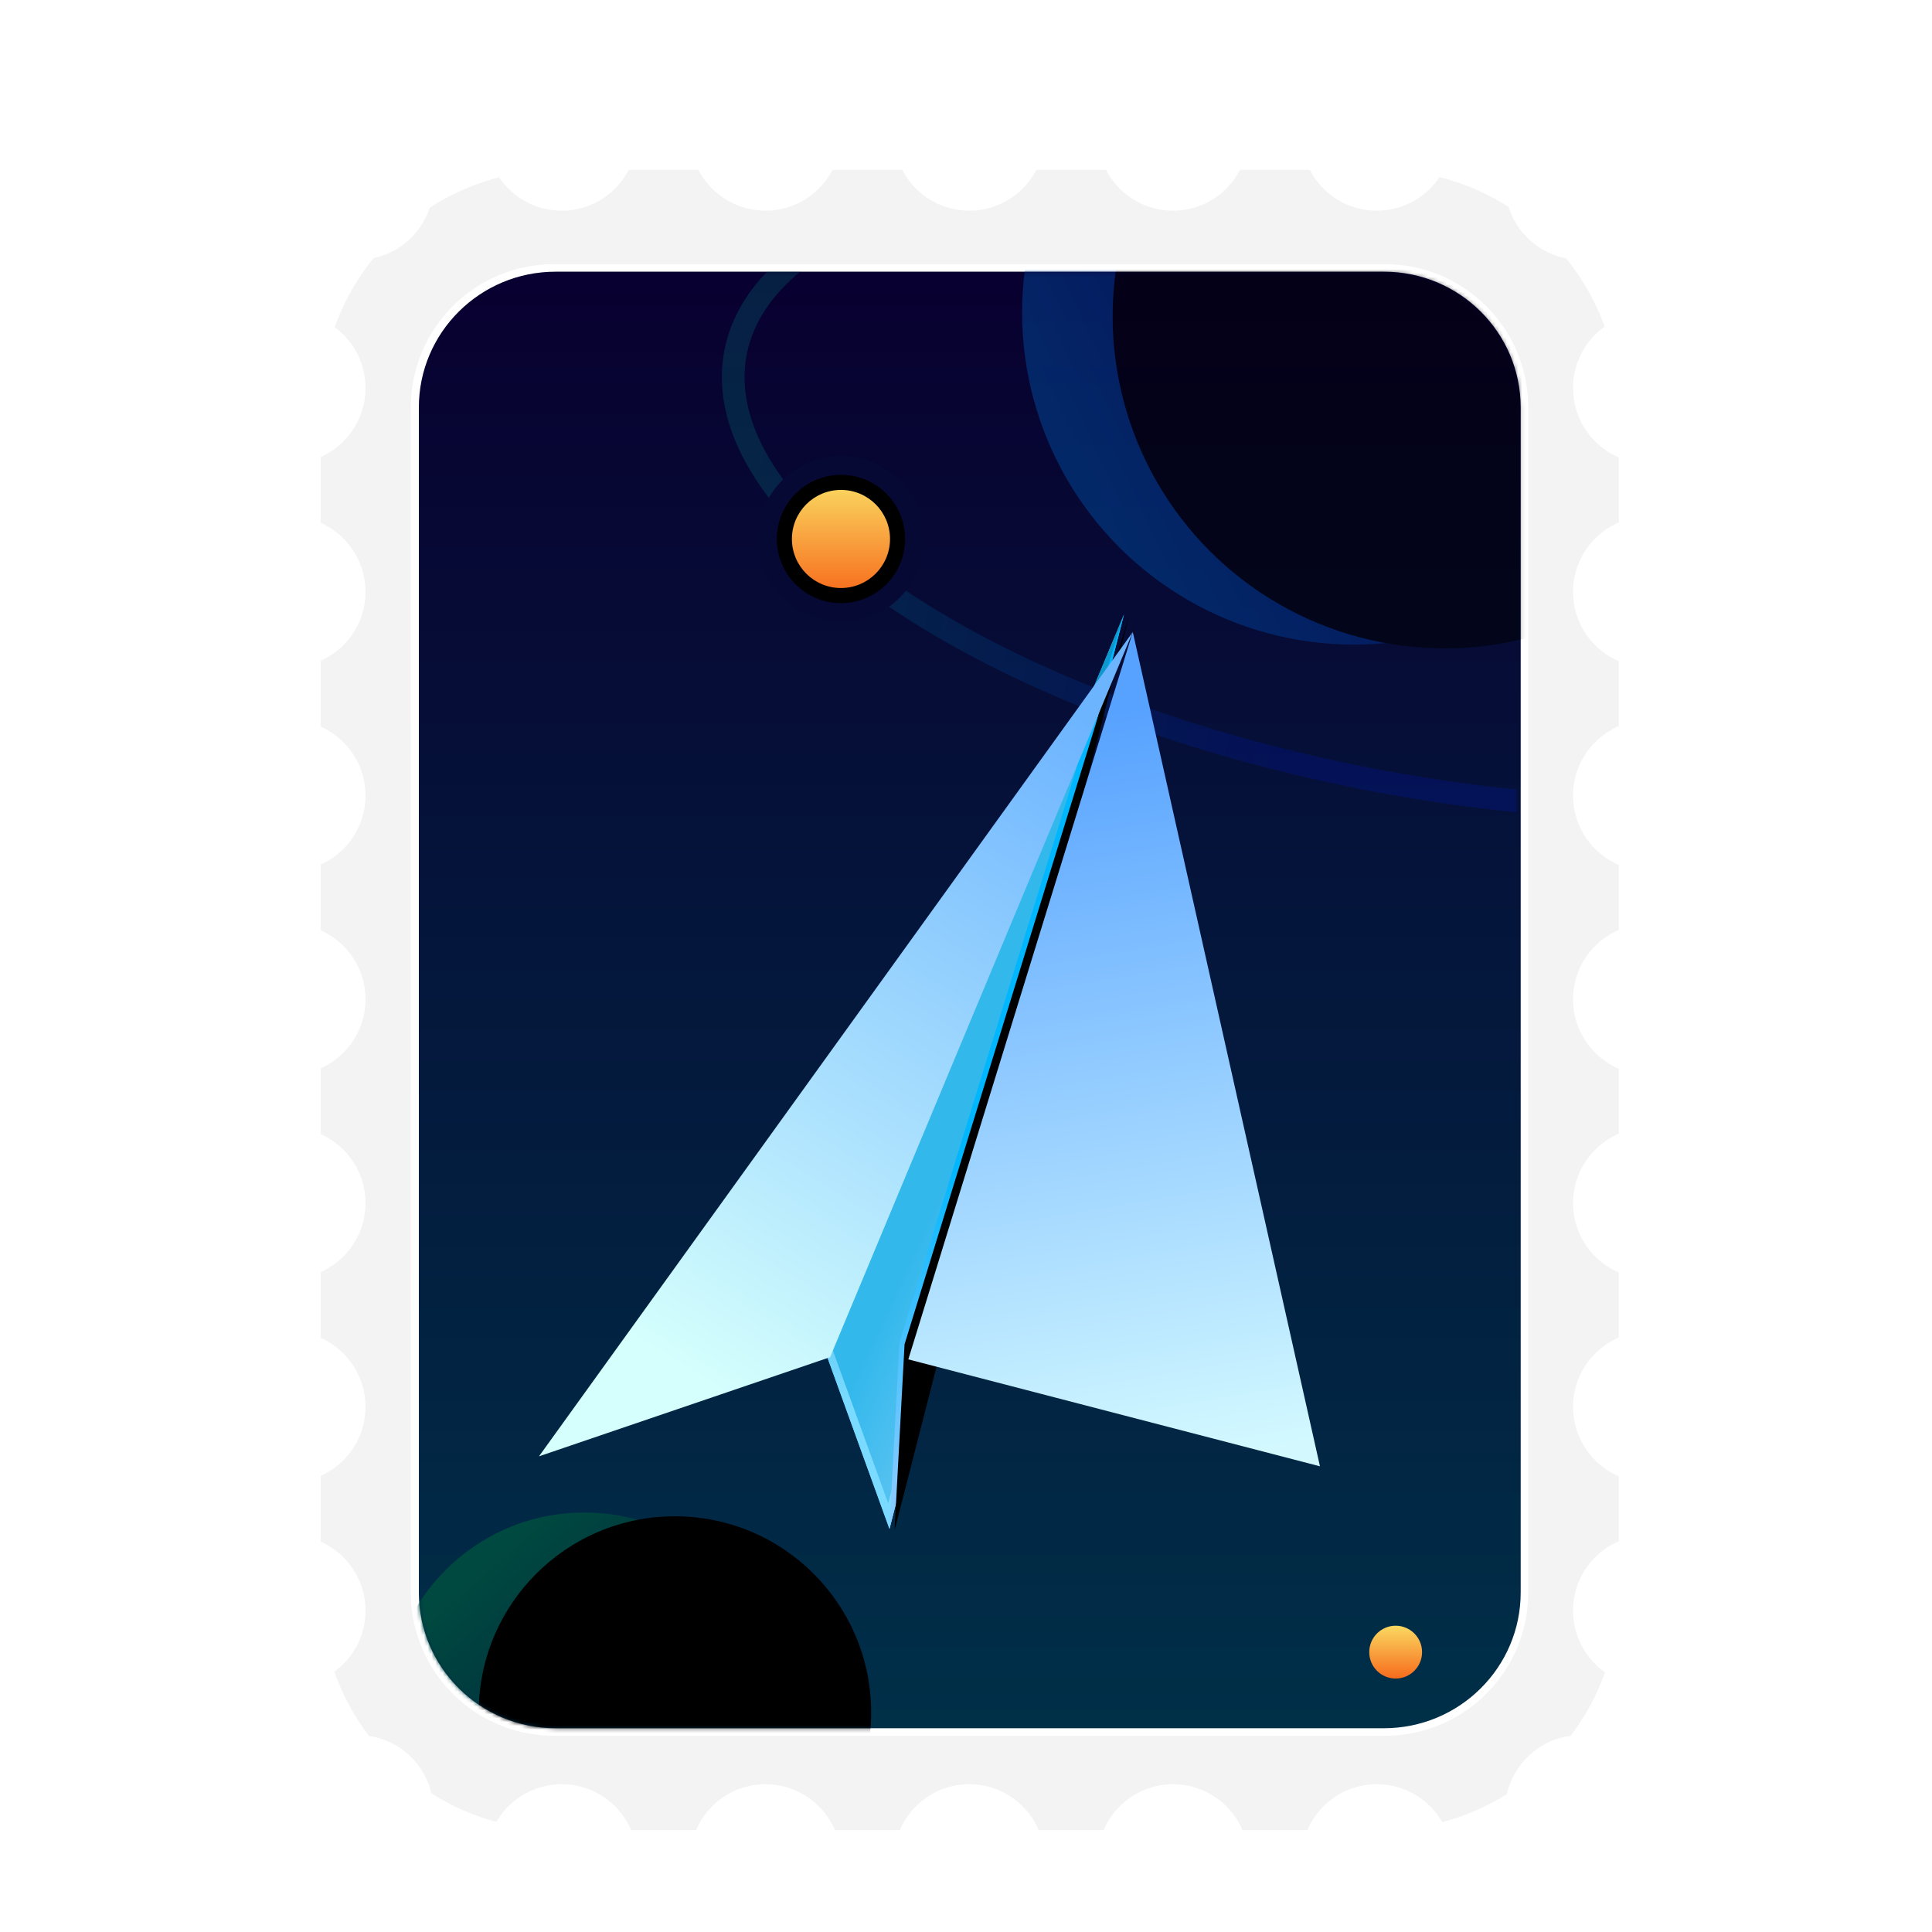 <svg xmlns="http://www.w3.org/2000/svg" xmlns:xlink="http://www.w3.org/1999/xlink" width="512" height="512" viewBox="0 0 512 512">
  <defs>
    <filter id="deepin-mail-512px-a" width="137.8%" height="126.1%" x="-22.3%" y="-12.1%" filterUnits="objectBoundingBox">
      <feOffset dy="8" in="SourceAlpha" result="shadowOffsetOuter1"/>
      <feGaussianBlur in="shadowOffsetOuter1" result="shadowBlurOuter1" stdDeviation="10"/>
      <feColorMatrix in="shadowBlurOuter1" result="shadowMatrixOuter1" values="0 0 0 0 0   0 0 0 0 0   0 0 0 0 0  0 0 0 0.2 0"/>
      <feMerge>
        <feMergeNode in="shadowMatrixOuter1"/>
        <feMergeNode in="SourceGraphic"/>
      </feMerge>
    </filter>
    <linearGradient id="deepin-mail-512px-c" x1="50%" x2="50%" y1="0%" y2="100%">
      <stop offset="0%" stop-color="#080030"/>
      <stop offset="100%" stop-color="#002F48"/>
    </linearGradient>
    <path id="deepin-mail-512px-b" d="M36.384,0.167 C16.364,0.167 0.135,16.285 0.135,36.167 L0.135,350.167 C0.135,370.049 16.364,386.167 36.384,386.167 L255.887,386.167 C275.907,386.167 292.135,370.049 292.135,350.167 L292.135,36.167 C292.135,16.285 275.907,0.167 255.887,0.167 L36.384,0.167 Z"/>
    <linearGradient id="deepin-mail-512px-d" x1="3.381%" x2="74.037%" y1="57.948%" y2="67.16%">
      <stop offset="0%" stop-color="#00807D"/>
      <stop offset="100%" stop-color="#0013AE"/>
    </linearGradient>
    <linearGradient id="deepin-mail-512px-f" x1="8.682%" x2="71.294%" y1="71.354%" y2="41.48%">
      <stop offset="0%" stop-color="#00499C"/>
      <stop offset="100%" stop-color="#000A72"/>
    </linearGradient>
    <circle id="deepin-mail-512px-g" cx="247.999" cy="11" r="88"/>
    <filter id="deepin-mail-512px-h" width="113.6%" height="113.6%" x="-6.8%" y="-6.8%" filterUnits="objectBoundingBox">
      <feOffset dx="24" dy="1" in="SourceAlpha" result="shadowOffsetInner1"/>
      <feComposite in="shadowOffsetInner1" in2="SourceAlpha" k2="-1" k3="1" operator="arithmetic" result="shadowInnerInner1"/>
      <feColorMatrix in="shadowInnerInner1" values="0 0 0 0 1   0 0 0 0 1   0 0 0 0 1  0 0 0 0.1 0"/>
    </filter>
    <linearGradient id="deepin-mail-512px-i" x1="50%" x2="50%" y1="0%" y2="100%">
      <stop offset="0%" stop-color="#FAD961"/>
      <stop offset="100%" stop-color="#F76B1C"/>
    </linearGradient>
    <linearGradient id="deepin-mail-512px-j" x1="30.073%" x2="80.534%" y1="7.708%" y2="65.246%">
      <stop offset="0%" stop-color="#004940"/>
      <stop offset="100%" stop-color="#001D3C"/>
    </linearGradient>
    <circle id="deepin-mail-512px-k" cx="43.999" cy="381" r="52"/>
    <filter id="deepin-mail-512px-l" width="123.1%" height="123.1%" x="-11.5%" y="-11.5%" filterUnits="objectBoundingBox">
      <feOffset dx="24" dy="1" in="SourceAlpha" result="shadowOffsetInner1"/>
      <feComposite in="shadowOffsetInner1" in2="SourceAlpha" k2="-1" k3="1" operator="arithmetic" result="shadowInnerInner1"/>
      <feColorMatrix in="shadowInnerInner1" values="0 0 0 0 1   0 0 0 0 1   0 0 0 0 1  0 0 0 0.1 0"/>
    </filter>
    <linearGradient id="deepin-mail-512px-m" x1="31.647%" x2="58.67%" y1="60.932%" y2="100%">
      <stop offset="0%" stop-color="#33B8EC"/>
      <stop offset="100%" stop-color="#B5DEFF"/>
    </linearGradient>
    <linearGradient id="deepin-mail-512px-n" x1="91.643%" x2="50%" y1="1.086%" y2="100%">
      <stop offset="49.623%" stop-color="#0D98CF"/>
      <stop offset="100%" stop-color="#7ADAFF"/>
    </linearGradient>
    <linearGradient id="deepin-mail-512px-o" x1="36.738%" x2="9.575%" y1="58.706%" y2="100%">
      <stop offset="0%" stop-color="#00B7FF"/>
      <stop offset="100%" stop-color="#87CAFF"/>
    </linearGradient>
    <polygon id="deepin-mail-512px-p" points="98.483 143.264 72.981 185.582 241.626 .788"/>
    <filter id="deepin-mail-512px-q" width="100.6%" height="100.5%" x="-.3%" y="-.3%" filterUnits="objectBoundingBox">
      <feOffset dx="1" dy="1" in="SourceAlpha" result="shadowOffsetInner1"/>
      <feComposite in="shadowOffsetInner1" in2="SourceAlpha" k2="-1" k3="1" operator="arithmetic" result="shadowInnerInner1"/>
      <feColorMatrix in="shadowInnerInner1" values="0 0 0 0 1   0 0 0 0 1   0 0 0 0 1  0 0 0 0.5 0"/>
    </filter>
    <filter id="deepin-mail-512px-r" width="121.1%" height="123.3%" x="-10.5%" y="-11.6%" filterUnits="objectBoundingBox">
      <feOffset dy="5" in="SourceAlpha" result="shadowOffsetOuter1"/>
      <feGaussianBlur in="shadowOffsetOuter1" result="shadowBlurOuter1" stdDeviation="4"/>
      <feColorMatrix in="shadowBlurOuter1" result="shadowMatrixOuter1" values="0 0 0 0 0   0 0 0 0 0   0 0 0 0 0  0 0 0 0.2 0"/>
      <feMerge>
        <feMergeNode in="shadowMatrixOuter1"/>
        <feMergeNode in="SourceGraphic"/>
      </feMerge>
    </filter>
    <linearGradient id="deepin-mail-512px-s" x1="98.248%" x2="10.424%" y1="35.058%" y2="62.766%">
      <stop offset="0%" stop-color="#6DB4FF"/>
      <stop offset="100%" stop-color="#D5FFFD"/>
    </linearGradient>
    <linearGradient id="deepin-mail-512px-t" x1="70.242%" x2="50%" y1="3.11%" y2="94.772%">
      <stop offset="0%" stop-color="#57A2FF"/>
      <stop offset="100%" stop-color="#D3F9FF"/>
    </linearGradient>
  </defs>
  <g fill="none" fill-rule="evenodd" filter="url(#deepin-mail-512px-a)" transform="translate(82.864 34.833)">
    <path fill="#F3F3F3" fill-rule="nonzero" stroke="#FFF" stroke-width="2" d="M102.841,1.166 C104.345,4.321 106.693,6.996 109.593,8.898 C112.583,10.859 116.158,12 120.001,12 C123.843,12 127.419,10.859 130.408,8.898 C133.182,7.078 135.451,4.552 136.96,1.575 L137.161,1.166 L156.841,1.166 C158.345,4.321 160.693,6.996 163.593,8.898 C166.583,10.859 170.158,12 174.001,12 C177.843,12 181.419,10.859 184.408,8.898 C187.182,7.078 189.451,4.552 190.96,1.575 L191.161,1.166 L210.841,1.166 C212.345,4.321 214.693,6.996 217.593,8.898 C220.583,10.859 224.158,12 228.001,12 C231.843,12 235.419,10.859 238.408,8.898 C241.182,7.078 243.451,4.552 244.96,1.575 L245.161,1.166 L264.841,1.166 C266.345,4.321 268.693,6.996 271.593,8.898 C274.583,10.859 278.158,12 282.001,12 C285.497,12 288.773,11.055 291.588,9.407 C294.283,7.828 296.555,5.605 298.192,2.947 C305.243,4.647 311.839,7.515 317.763,11.334 C318.77,14.788 320.731,17.834 323.343,20.169 C325.934,22.485 329.164,24.101 332.736,24.721 C337.409,30.442 341.11,36.987 343.589,44.105 C338.415,47.5 335.001,53.351 335.001,60 C335.001,64.107 336.304,67.91 338.519,71.017 C340.573,73.898 343.41,76.18 346.72,77.554 L347.136,77.721 L347.136,96.278 C343.648,97.63 340.658,99.982 338.519,102.982 C336.304,106.09 335.001,109.892 335.001,114 C335.001,118.107 336.304,121.91 338.519,125.017 C340.573,127.898 343.41,130.18 346.72,131.554 L347.136,131.721 L347.136,150.278 C343.648,151.63 340.658,153.982 338.519,156.982 C336.304,160.09 335.001,163.892 335.001,168 C335.001,172.107 336.304,175.91 338.519,179.017 C340.573,181.898 343.41,184.18 346.72,185.554 L347.136,185.721 L347.136,204.278 C343.648,205.63 340.658,207.982 338.519,210.982 C336.304,214.09 335.001,217.892 335.001,222 C335.001,226.107 336.304,229.91 338.519,233.017 C340.573,235.898 343.41,238.18 346.72,239.554 L347.136,239.721 L347.136,258.278 C343.648,259.63 340.658,261.982 338.519,264.982 C336.304,268.09 335.001,271.892 335.001,276 C335.001,280.107 336.304,283.91 338.519,287.017 C340.573,289.898 343.41,292.18 346.72,293.554 L347.136,293.721 L347.136,312.278 C343.648,313.63 340.658,315.982 338.519,318.982 C336.304,322.09 335.001,325.892 335.001,330 C335.001,334.107 336.304,337.91 338.519,341.017 C340.573,343.898 343.41,346.18 346.72,347.554 L347.136,347.721 L347.136,366.278 C343.648,367.63 340.658,369.982 338.519,372.982 C336.304,376.09 335.001,379.892 335.001,384 C335.001,390.689 338.457,396.571 343.682,399.956 C341.416,406.564 338.096,412.683 333.925,418.113 C329.806,418.56 326.082,420.324 323.183,422.974 C320.262,425.645 318.178,429.217 317.371,433.249 C311.735,436.825 305.502,439.544 298.855,441.222 C297.307,438.255 294.999,435.749 292.19,433.96 C289.245,432.086 285.75,431 282.001,431 C277.887,431 274.079,432.307 270.969,434.529 C268.086,436.588 265.804,439.433 264.433,442.75 L264.267,443.167 L245.735,443.167 C244.387,439.671 242.035,436.674 239.033,434.529 C235.923,432.307 232.114,431 228.001,431 C223.887,431 220.079,432.307 216.969,434.529 C214.086,436.588 211.804,439.433 210.433,442.75 L210.267,443.167 L191.735,443.167 C190.387,439.671 188.035,436.674 185.033,434.529 C181.923,432.307 178.114,431 174.001,431 C169.887,431 166.079,432.307 162.969,434.529 C160.086,436.588 157.804,439.433 156.433,442.75 L156.267,443.167 L137.735,443.167 C136.387,439.671 134.035,436.674 131.033,434.529 C127.923,432.307 124.114,431 120.001,431 C115.887,431 112.079,432.307 108.969,434.529 C106.086,436.588 103.804,439.433 102.433,442.75 L102.267,443.167 L83.735,443.167 C82.387,439.671 80.035,436.674 77.033,434.529 C73.923,432.307 70.114,431 66.001,431 C62.264,431 58.779,432.079 55.841,433.941 C53.037,435.719 50.731,438.21 49.178,441.16 C42.497,439.447 36.238,436.68 30.588,433.05 C29.756,429.115 27.708,425.63 24.854,423.007 C22.02,420.402 18.391,418.647 14.373,418.146 C10.159,412.668 6.812,406.487 4.54,399.811 C9.642,396.403 13.001,390.594 13.001,384 C13.001,379.947 11.732,376.191 9.57,373.107 C7.568,370.25 4.799,367.969 1.562,366.564 L1.137,366.386 L1.137,347.614 C4.556,346.227 7.48,343.874 9.57,340.893 C11.732,337.808 13.001,334.052 13.001,330 C13.001,325.947 11.732,322.191 9.57,319.107 C7.568,316.25 4.799,313.969 1.562,312.564 L1.137,312.386 L1.137,293.614 C4.556,292.227 7.48,289.874 9.57,286.893 C11.732,283.808 13.001,280.052 13.001,276 C13.001,271.947 11.732,268.191 9.57,265.107 C7.568,262.25 4.799,259.969 1.562,258.564 L1.137,258.386 L1.137,239.614 C4.556,238.227 7.48,235.874 9.57,232.893 C11.732,229.808 13.001,226.052 13.001,222 C13.001,217.947 11.732,214.191 9.57,211.107 C7.568,208.25 4.799,205.969 1.562,204.564 L1.137,204.386 L1.137,185.614 C4.556,184.227 7.48,181.874 9.57,178.893 C11.732,175.808 13.001,172.052 13.001,168 C13.001,163.947 11.732,160.191 9.57,157.107 C7.568,154.25 4.799,151.969 1.562,150.564 L1.137,150.386 L1.137,131.614 C4.556,130.227 7.48,127.874 9.57,124.893 C11.732,121.808 13.001,118.052 13.001,114 C13.001,109.947 11.732,106.191 9.57,103.107 C7.568,100.25 4.799,97.969 1.562,96.564 L1.137,96.386 L1.137,77.614 C4.556,76.227 7.48,73.874 9.57,70.893 C11.732,67.808 13.001,64.052 13.001,60 C13.001,53.445 9.682,47.665 4.632,44.25 C7.12,37.051 10.857,30.435 15.583,24.661 C19.045,24.001 22.174,22.401 24.694,20.138 C27.234,17.856 29.155,14.9 30.177,11.551 C36.121,7.665 42.751,4.743 49.846,3.005 C51.485,5.646 53.754,7.856 56.443,9.424 C59.25,11.061 62.516,12 66.001,12 C69.843,12 73.419,10.859 76.408,8.898 C79.182,7.078 81.451,4.552 82.96,1.575 L83.161,1.166 L102.841,1.166 Z M284.136,28.167 L64.001,28.167 L63.454,28.17 C53.454,28.315 44.414,32.427 37.838,39.004 C31.142,45.699 27.001,54.949 27.001,65.167 L27.001,65.167 L27.001,379.167 L27.005,379.713 C27.149,389.713 31.262,398.753 37.838,405.329 C44.533,412.025 53.783,416.167 64.001,416.167 L64.001,416.167 L284.136,416.167 L284.683,416.163 C294.683,416.018 303.723,411.906 310.299,405.329 C316.995,398.634 321.136,389.384 321.136,379.167 L321.136,379.167 L321.136,65.167 L321.132,64.62 C320.987,54.62 316.875,45.58 310.299,39.004 C303.603,32.308 294.353,28.167 284.136,28.167 L284.136,28.167 Z"/>
    <g transform="translate(28 29)">
      <mask id="deepin-mail-512px-e" fill="#fff">
        <use xlink:href="#deepin-mail-512px-b"/>
      </mask>
      <use fill="url(#deepin-mail-512px-c)" fill-rule="nonzero" xlink:href="#deepin-mail-512px-b"/>
      <path fill="url(#deepin-mail-512px-d)" fill-rule="nonzero" d="M101.397,-0.002 C93.631,6.342 88.643,13.763 87.018,22.121 C79.143,62.634 152.781,112.327 252.154,131.643 C265.377,134.213 278.378,136.114 291.001,137.383 L291.002,143.424 C277.995,142.13 264.61,140.177 251.01,137.533 C148.708,117.647 72.353,66.121 81.128,20.977 C82.642,13.188 86.576,6.173 92.576,-0.002 Z" mask="url(#deepin-mail-512px-e)" opacity=".503"/>
      <g mask="url(#deepin-mail-512px-e)" opacity=".5">
        <use fill="url(#deepin-mail-512px-f)" xlink:href="#deepin-mail-512px-g"/>
        <use fill="#000" filter="url(#deepin-mail-512px-h)" xlink:href="#deepin-mail-512px-g"/>
      </g>
      <circle cx="111.999" cy="71" r="15" fill="url(#deepin-mail-512px-i)" mask="url(#deepin-mail-512px-e)"/>
      <path fill="#070935" fill-rule="nonzero" d="M111.999,49 C99.849,49 89.999,58.85 89.999,71 C89.999,83.151 99.849,93 111.999,93 C124.15,93 133.999,83.151 133.999,71 C133.999,58.85 124.15,49 111.999,49 Z M111.999,56 C120.284,56 126.999,62.716 126.999,71 C126.999,79.285 120.284,86 111.999,86 C103.715,86 96.999,79.285 96.999,71 C96.999,62.716 103.715,56 111.999,56 Z" mask="url(#deepin-mail-512px-e)"/>
      <path fill="#000" fill-rule="nonzero" d="M111.999,54 C102.611,54 94.999,61.612 94.999,71 C94.999,80.389 102.611,88 111.999,88 C121.388,88 128.999,80.389 128.999,71 C128.999,61.612 121.388,54 111.999,54 Z M111.999,58 C119.179,58 124.999,63.821 124.999,71 C124.999,78.18 119.179,84 111.999,84 C104.82,84 98.999,78.18 98.999,71 C98.999,63.821 104.82,58 111.999,58 Z" mask="url(#deepin-mail-512px-e)"/>
      <circle cx="258.999" cy="366" r="7" fill="url(#deepin-mail-512px-i)" mask="url(#deepin-mail-512px-e)"/>
      <g mask="url(#deepin-mail-512px-e)">
        <use fill="url(#deepin-mail-512px-j)" xlink:href="#deepin-mail-512px-k"/>
        <use fill="#000" filter="url(#deepin-mail-512px-l)" xlink:href="#deepin-mail-512px-k"/>
      </g>
    </g>
    <g transform="rotate(-28 467.379 113.79)">
      <polygon fill="url(#deepin-mail-512px-m)" points="80.452 133.017 72.981 185.582 241.626 .788"/>
      <path fill="url(#deepin-mail-512px-n)" fill-rule="nonzero" d="M241.626,0.788 L72.981,185.582 L80.452,133.017 L241.626,0.788 Z M221.459,19.919 L82.322,134.069 L75.873,179.447 L221.459,19.919 Z"/>
      <use fill="url(#deepin-mail-512px-o)" xlink:href="#deepin-mail-512px-p"/>
      <use fill="#000" filter="url(#deepin-mail-512px-q)" xlink:href="#deepin-mail-512px-p"/>
      <g filter="url(#deepin-mail-512px-r)" transform="translate(0 1)">
        <polygon fill="url(#deepin-mail-512px-s)" points="80.452 132.017 241.5 0 0 119"/>
        <polygon fill="url(#deepin-mail-512px-t)" points="98.483 142.264 241.5 0 181.5 218.5"/>
      </g>
    </g>
  </g>
</svg>
